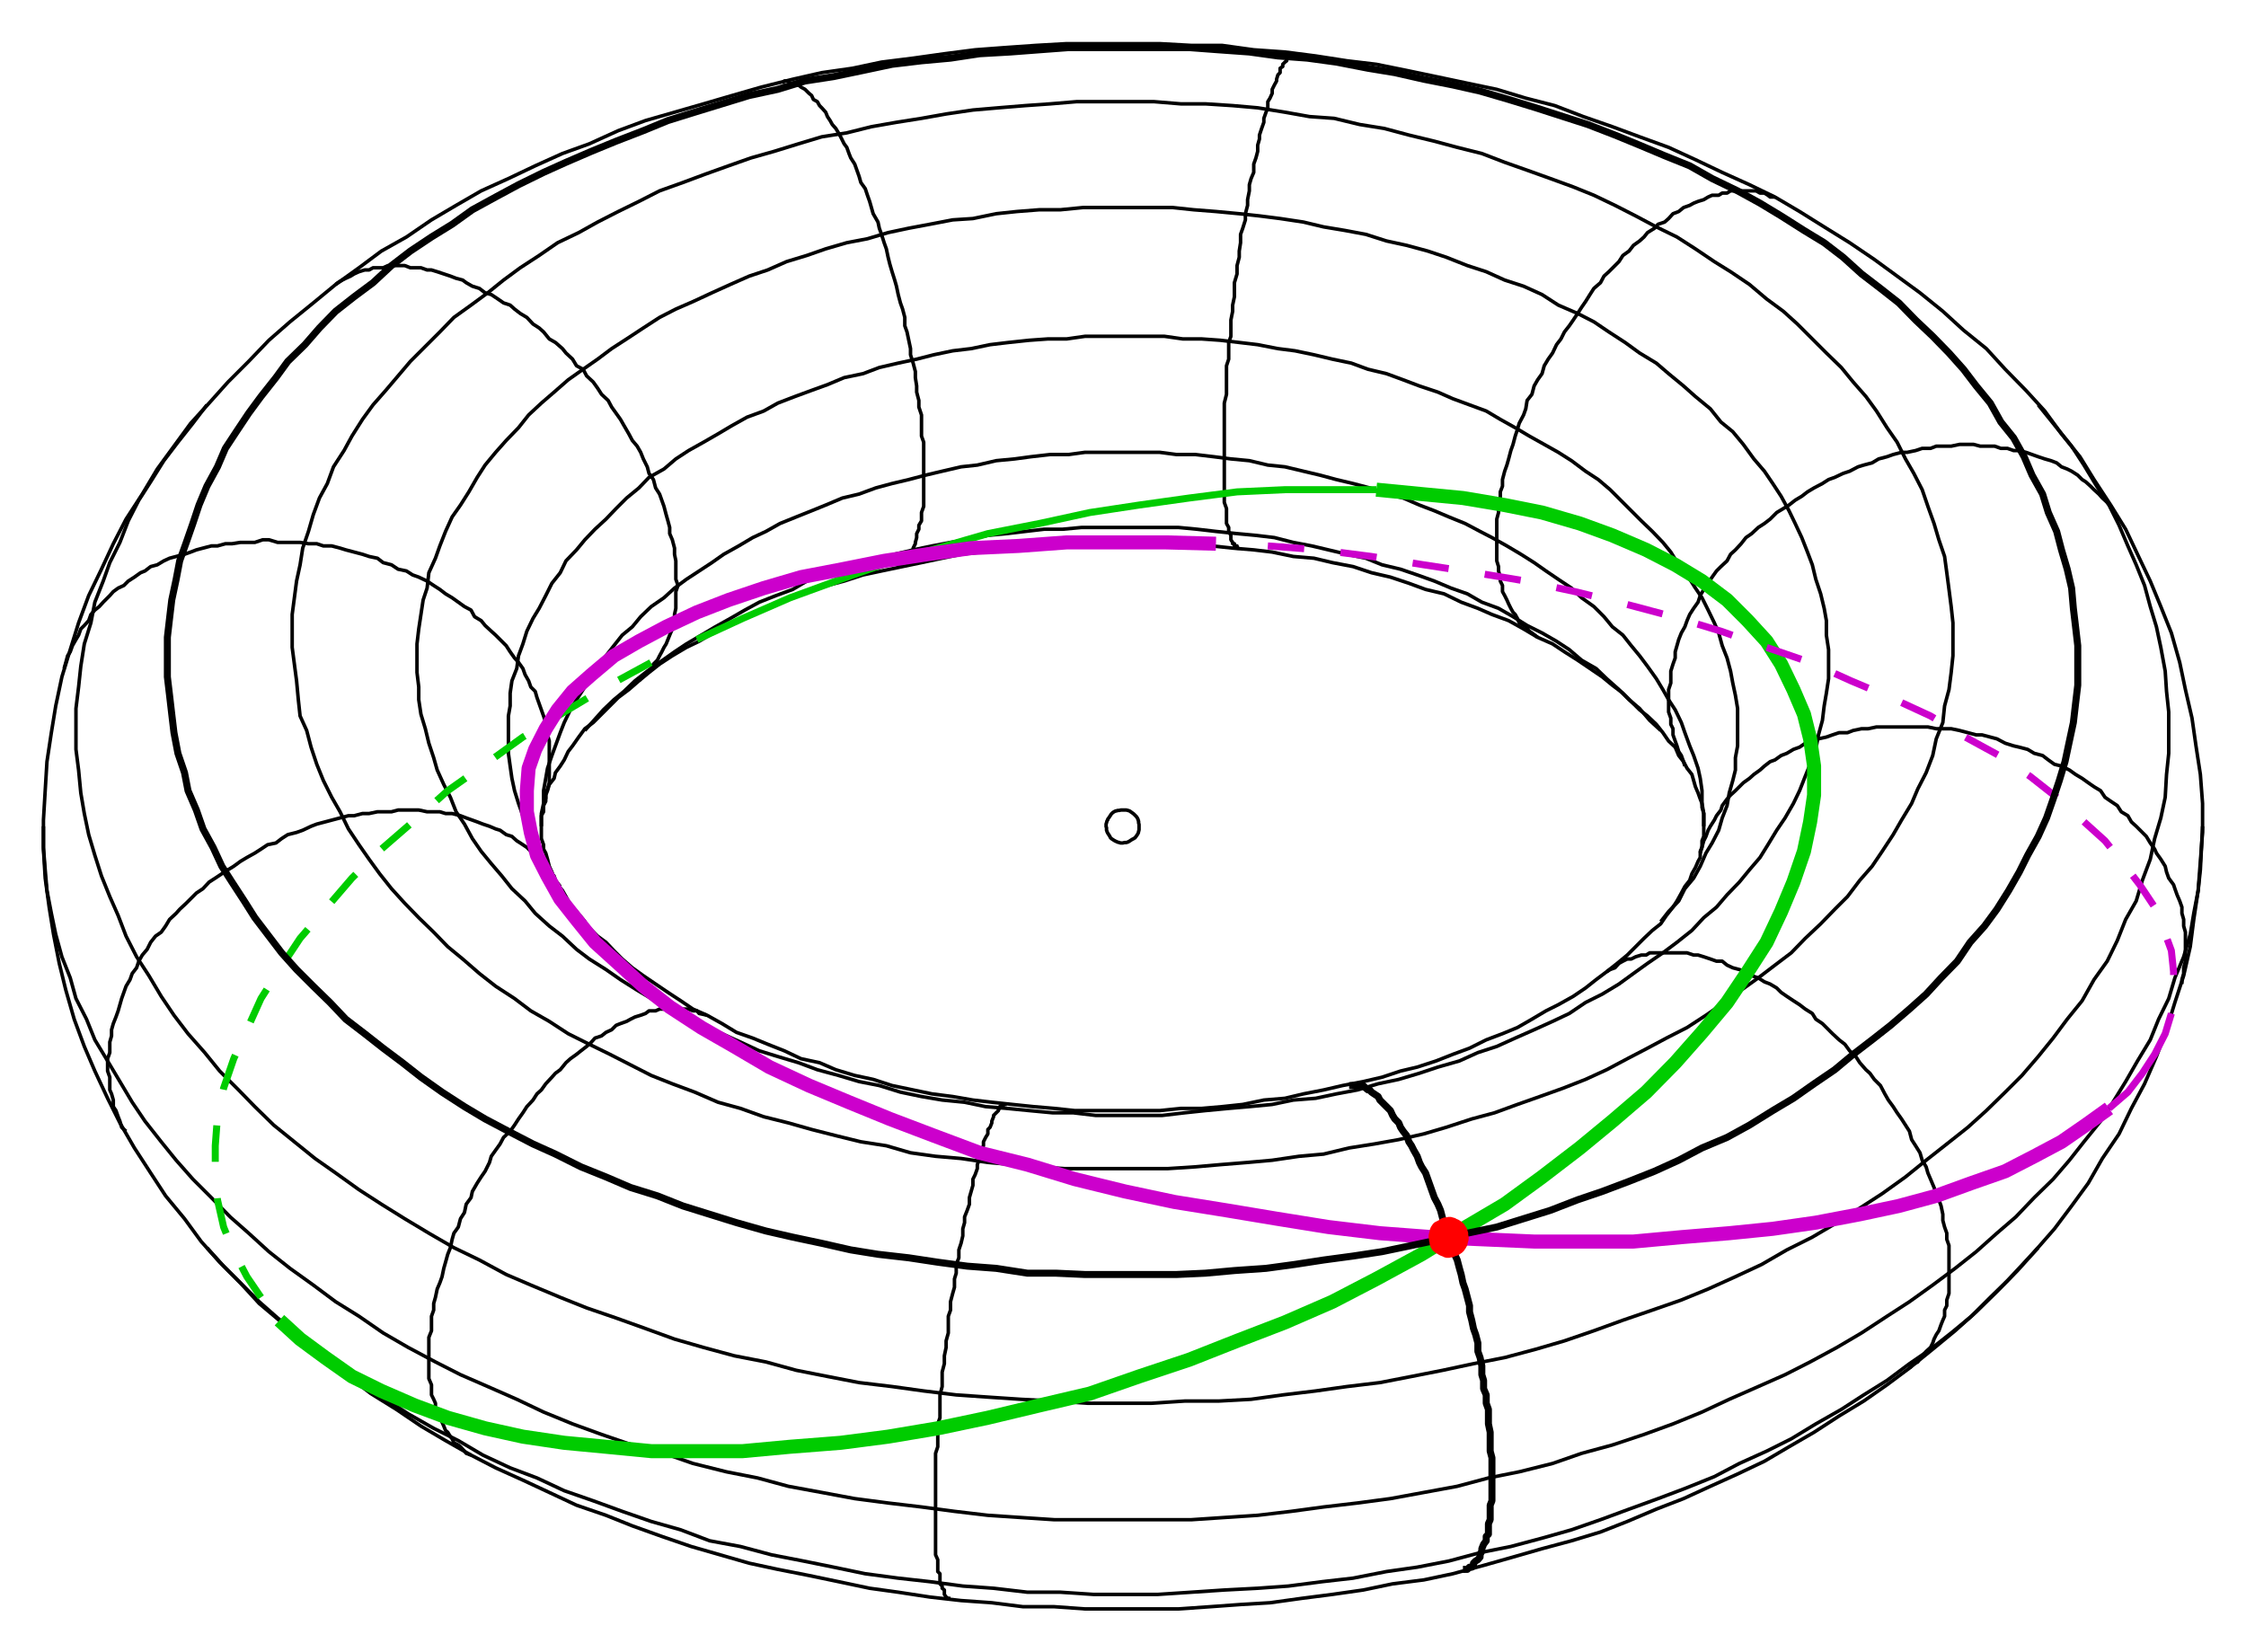 <?xml version="1.0" encoding="UTF-8" standalone="no"?>
<!-- Creator: fig2dev Version 3.2 Patchlevel 5e -->

<!-- CreationDate: Sun Jun  5 11:57:37 2016 -->

<!-- Magnification: 1.050 -->

<svg
   xmlns:dc="http://purl.org/dc/elements/1.1/"
   xmlns:cc="http://creativecommons.org/ns#"
   xmlns:rdf="http://www.w3.org/1999/02/22-rdf-syntax-ns#"
   xmlns:svg="http://www.w3.org/2000/svg"
   xmlns="http://www.w3.org/2000/svg"
   xmlns:sodipodi="http://sodipodi.sourceforge.net/DTD/sodipodi-0.dtd"
   xmlns:inkscape="http://www.inkscape.org/namespaces/inkscape"
   width="381.903"
   height="280.947"
   viewBox="2265 2685 5110.668 3733.477"
   id="svg2"
   version="1.1"
   inkscape:version="0.48.5 r10040"
   sodipodi:docname="torus-vill-point.svg">
  <defs
     id="defs70" />
  <sodipodi:namedview
     pagecolor="#ffffff"
     bordercolor="#666666"
     borderopacity="1"
     objecttolerance="10"
     gridtolerance="10"
     guidetolerance="10"
     inkscape:pageopacity="0"
     inkscape:pageshadow="2"
     inkscape:window-width="1230"
     inkscape:window-height="590"
     id="namedview68"
     showgrid="false"
     units="mm"
     fit-margin-top="2"
     fit-margin-left="2"
     fit-margin-right="2"
     fit-margin-bottom="2"
     inkscape:zoom="1.3703641"
     inkscape:cx="190.95143"
     inkscape:cy="140.47362"
     inkscape:window-x="0"
     inkscape:window-y="0"
     inkscape:window-maximized="0"
     inkscape:current-layer="svg2" />
  <g
     style="fill:none;stroke-width:0.025in"
     id="g4"
     transform="translate(85.834,72.248)">
    <!-- Line -->
    <!--  polyline  -->
    <polyline
       points="3788,4910 3822,4929 3855,4949 3892,4962 3926,4976 3964,4991 4002,5009 4044,5018 4081,5034 4124,5047 4166,5056 4209,5070 4257,5080 4300,5089 4347,5095 4393,5103 4436,5108 4483,5113 4531,5118 4578,5122 4625,5127 4677,5127 4725,5127 4771,5127 4818,5127 4866,5122 4914,5122 4960,5118 5007,5113 5055,5103 5103,5099 5145,5089 5191,5080 5234,5070 5281,5061 5324,5051 5366,5037 5404,5028 5447,5014 5485,4999 5523,4985 5561,4966 5598,4952 5632,4938 5665,4919 5697,4900 5725,4886 5759,4867 5787,4848 5811,4829 5835,4811 5859,4792 5882,4773 5901,4754 5920,4735 5939,4717 5958,4702 5971,4683 5986,4664 5995,4650 6005,4632 6013,4617 6024,4603 6029,4588 6037,4574 6043,4560 6048,4551 6048,4537 6052,4528 6052,4513 6056,4503 6056,4494 6056,4480 6056,4470 6056,4461 6056,4451 6052,4437 6052,4428 6048,4418 6043,4404 6037,4390 6033,4376 6029,4362 6018,4348 6010,4333 5999,4319 5991,4300 5976,4286 5963,4267 5948,4248 5928,4229 5910,4215 5891,4196 5872,4177 5848,4159 5825,4140 5797,4121 5769,4102 5739,4083 5712,4065 5678,4050 5646,4031 5612,4012 5574,3998 5542,3984 5504,3970 5465,3951 5423,3941 5385,3927 5343,3913 5300,3903 5258,3889 5211,3880 5169,3870 5122,3866 5074,3856 5032,3851 4984,3847 4937,3842 4890,3837 4843,3834 4791,3834 4744,3834 4696,3834 4648,3834 4601,3837 4555,3837 4507,3842 4459,3847 4412,3856 4366,3861 4323,3870 4276,3880 4233,3889 4185,3899 4143,3908 4100,3922 4062,3932 4020,3946 3983,3960 3945,3974 3907,3993 3869,4007 3837,4023 3802,4040 3770,4059 3741,4073 3709,4092 3680,4111 3656,4130 3633,4149 3610,4169 3586,4187 3567,4206 3548,4225 3529,4244 3510,4258 3496,4277 3482,4297 3472,4310 3463,4329 3454,4343 3443,4358 3440,4371 3429,4385 3425,4399 3421,4409 3421,4423 3416,4433 3416,4447 3411,4456 3411,4466 3411,4480 3411,4489 3411,4499 3411,4508 3416,4522 3416,4532 3421,4541 3425,4555 3429,4571 3435,4584 3440,4598 3448,4613 3459,4626 3467,4640 3477,4659 3491,4674 3506,4692 3520,4711 3539,4730 3558,4744 3576,4763 3595,4782 3618,4802 3643,4820 3671,4839 3699,4858 3728,4877 3756,4896 3788,4910 "
       style="stroke:#000000;stroke-width:8;stroke-linecap:butt;stroke-linejoin:round"
       id="polyline6" />
    <!-- Line -->
    <!--  polyline  -->
    <polyline
       points="3251,5911 3307,5940 3369,5968 3429,5996 3491,6025 3558,6048 3618,6072 3685,6096 3752,6119 3818,6138 3884,6157 3949,6171 4020,6185 4087,6199 4158,6214 4223,6223 4295,6234 4366,6242 4436,6247 4507,6256 4578,6256 4648,6261 4720,6261 4791,6261 4861,6261 4933,6256 5002,6251 5069,6247 5141,6237 5211,6228 5281,6218 5348,6204 5419,6195 5485,6181 5555,6162 5622,6143 5688,6124 5755,6106 5821,6086 5882,6062 5948,6034 6010,6010 6071,5982 6133,5954 6194,5925 6250,5892 6307,5859 6364,5822 6420,5788 6473,5751 6524,5713 6577,5670 6628,5628 6676,5585 6723,5539 6770,5491 6812,5444 6854,5396 6893,5344 6931,5292 6963,5236 7001,5180 7029,5122 7059,5066 7086,5004 7109,4943 7128,4881 7148,4820 7163,4754 7171,4692 7181,4626 7186,4560 7191,4494 7191,4428 7186,4362 7176,4297 7167,4234 7152,4169 7139,4107 7120,4040 7096,3980 7072,3922 7043,3861 7016,3804 6982,3749 6944,3691 6912,3639 6870,3587 6832,3535 6789,3488 6742,3440 6699,3393 6647,3351 6600,3308 6548,3266 6496,3228 6444,3190 6388,3152 6330,3116 6274,3081 6218,3048 6160,3020 6098,2992 6037,2963 5976,2935 5910,2911 5848,2888 5782,2865 5717,2840 5651,2823 5585,2803 5518,2789 5447,2774 5380,2760 5311,2746 5244,2738 5173,2727 5103,2718 5032,2713 4960,2703 4890,2703 4818,2699 4748,2699 4677,2699 4606,2699 4536,2703 4465,2708 4398,2713 4328,2722 4257,2732 4185,2741 4119,2755 4049,2765 3983,2780 3911,2798 3845,2817 3780,2836 3714,2855 3648,2874 3586,2897 3520,2927 3459,2949 3397,2977 3336,3006 3274,3034 3217,3067 3161,3100 3104,3139 3047,3171 2996,3209 2943,3247 2892,3289 2839,3332 2791,3374 2745,3422 2698,3469 2655,3517 2613,3563 2575,3615 2537,3667 2503,3724 2466,3781 2437,3837 2410,3895 2381,3955 2358,4017 2339,4078 2320,4140 2306,4206 2296,4267 2286,4333 2282,4399 2278,4466 2278,4532 2282,4598 2291,4664 2301,4726 2314,4792 2329,4853 2348,4919 2371,4981 2395,5037 2424,5099 2452,5155 2485,5212 2522,5269 2556,5321 2599,5373 2637,5425 2679,5472 2726,5519 2769,5566 2820,5609 2868,5651 2919,5694 2972,5732 3023,5771 3081,5807 3137,5845 3193,5878 3251,5911 "
       style="stroke:#000000;stroke-width:8;stroke-linecap:butt;stroke-linejoin:round"
       id="polyline8" />
    <!-- Line -->
    <!--  polyline  -->
    <polyline
       points="2278,4480 2278,4528 2282,4579 2286,4626 2296,4678 2306,4726 2320,4777 2339,4825 2352,4872 2376,4919 2395,4966 2424,5014 2452,5061 2480,5108 2509,5151 2546,5198 2580,5240 2618,5283 2660,5325 2703,5369 2745,5406 2791,5448 2839,5486 2892,5524 2943,5562 2996,5595 3051,5633 3108,5666 3170,5699 3227,5728 3289,5755 3355,5784 3416,5813 3482,5840 3548,5864 3618,5888 3690,5907 3756,5930 3832,5949 3903,5963 3973,5982 4049,5996 4124,6010 4200,6020 4276,6029 4351,6039 4427,6048 4502,6053 4578,6058 4659,6058 4733,6058 4810,6058 4890,6058 4965,6053 5041,6048 5117,6039 5191,6029 5268,6020 5343,6010 5419,5996 5495,5982 5566,5963 5636,5949 5712,5930 5778,5907 5848,5888 5920,5864 5986,5840 6052,5813 6114,5784 6180,5755 6241,5728 6298,5699 6359,5666 6415,5633 6473,5595 6524,5562 6577,5524 6628,5486 6676,5448 6723,5406 6766,5369 6808,5325 6851,5283 6888,5240 6921,5198 6959,5151 6987,5108 7016,5061 7043,5014 7072,4966 7091,4919 7114,4872 7128,4825 7148,4777 7163,4726 7171,4678 7181,4626 7186,4579 7191,4480 "
       style="stroke:#000000;stroke-width:8;stroke-linecap:butt;stroke-linejoin:round"
       id="polyline10" />
    <!-- Line -->
    <!--  polyline  -->
    <polyline
       points="2650,3521 2618,3563 2584,3606 2552,3648 2522,3696 2495,3738 2471,3785 2452,3834 2429,3880 2414,3922 2395,3970 2386,4017 2371,4065 2363,4116 2358,4163 2352,4212 2352,4258 2352,4305 2358,4352 2363,4404 2371,4451 2381,4499 2395,4546 2410,4593 2429,4640 2448,4683 2466,4730 2490,4777 2518,4820 2546,4867 2575,4910 2607,4952 2645,4995 2679,5037 2722,5080 2759,5118 2802,5160 2849,5198 2896,5236 2943,5269 2996,5307 3047,5340 3100,5373 3155,5406 3212,5439 3270,5467 3331,5500 3387,5524 3454,5552 3514,5576 3581,5599 3648,5623 3714,5647 3780,5666 3850,5685 3922,5699 3991,5718 4062,5732 4134,5746 4209,5755 4281,5765 4355,5774 4427,5779 4502,5784 4578,5788 4654,5793 4725,5793 4799,5793 4875,5788 4952,5788 5026,5784 5098,5774 5173,5765 5244,5755 5319,5746 5391,5732 5462,5718 5532,5703 5603,5689 5674,5670 5739,5651 5806,5628 5872,5604 5939,5581 6005,5558 6066,5533 6128,5505 6188,5477 6245,5444 6303,5415 6359,5382 6411,5349 6462,5316 6515,5278 6562,5240 6609,5203 6657,5165 6699,5127 6742,5085 6780,5047 6817,5004 6851,4962 6883,4919 6917,4877 6944,4829 6974,4787 6997,4740 7016,4692 7040,4650 7054,4603 7072,4555 7082,4508 7096,4461 7106,4414 7109,4362 7114,4314 7114,4267 7114,4220 7109,4173 7106,4127 7096,4073 7086,4026 7072,3980 7059,3932 7040,3885 7021,3842 7001,3795 6978,3749 6950,3706 6921,3658 6893,3615 6859,3573 6817,3521 "
       style="stroke:#000000;stroke-width:8;stroke-linecap:butt;stroke-linejoin:round"
       id="polyline12" />
    <!-- Line -->
    <!--  polyline  -->
    <polyline
       points="3520,4976 3567,4999 3614,5023 3661,5047 3709,5066 3760,5085 3813,5108 3864,5122 3917,5141 3973,5155 4026,5170 4081,5184 4138,5198 4196,5207 4251,5223 4308,5231 4366,5236 4427,5245 4483,5250 4544,5255 4601,5259 4663,5259 4720,5259 4781,5259 4837,5259 4899,5255 4956,5250 5018,5245 5074,5240 5135,5231 5191,5226 5249,5212 5306,5203 5362,5193 5419,5180 5470,5165 5528,5146 5580,5132 5632,5113 5683,5095 5736,5076 5787,5056 5835,5034 5882,5009 5928,4985 5971,4962 6018,4938 6061,4910 6103,4881 6141,4853 6180,4825 6218,4796 6255,4768 6287,4735 6322,4702 6354,4669 6383,4640 6411,4603 6439,4571 6462,4537 6487,4499 6506,4466 6529,4428 6543,4395 6562,4358 6577,4319 6585,4281 6600,4244 6604,4206 6614,4169 6619,4130 6623,4092 6623,4055 6623,4017 6619,3980 6614,3941 6609,3903 6604,3866 6591,3828 6580,3791 6566,3752 6553,3714 6534,3677 6515,3644 6496,3606 6473,3573 6449,3535 6425,3502 6396,3469 6369,3436 6335,3403 6303,3371 6269,3337 6237,3308 6199,3280 6160,3247 6117,3218 6080,3195 6037,3166 5995,3139 5948,3116 5901,3091 5854,3067 5806,3044 5759,3025 5707,3006 5654,2987 5603,2969 5551,2949 5495,2935 5443,2921 5385,2907 5329,2892 5273,2883 5215,2869 5159,2865 5103,2855 5041,2845 4984,2840 4922,2836 4866,2836 4805,2831 4748,2831 4686,2831 4629,2831 4569,2836 4512,2840 4451,2845 4393,2850 4332,2859 4276,2869 4219,2878 4162,2888 4106,2902 4049,2911 3996,2927 3941,2944 3888,2959 3837,2977 3784,2996 3733,3015 3680,3034 3633,3058 3586,3081 3539,3105 3496,3129 3448,3152 3406,3181 3363,3209 3325,3237 3289,3266 3251,3294 3212,3322 3180,3355 3147,3388 3113,3422 3085,3455 3057,3488 3028,3521 3004,3554 2980,3592 2962,3625 2938,3662 2924,3700 2906,3733 2892,3771 2881,3809 2868,3847 2862,3885 2854,3922 2849,3960 2844,3998 2844,4036 2844,4073 2849,4111 2854,4149 2858,4192 2862,4229 2877,4262 2887,4300 2900,4339 2915,4376 2934,4414 2953,4447 2972,4486 2996,4522 3019,4555 3043,4588 3070,4622 3100,4655 3132,4688 3166,4721 3198,4754 3232,4782 3270,4815 3307,4844 3350,4872 3387,4900 3429,4924 3472,4952 3520,4976 "
       style="stroke:#000000;stroke-width:8;stroke-linecap:butt;stroke-linejoin:round"
       id="polyline14" />
    <!-- Line -->
    <!--  polyline  -->
    <polyline
       points="3699,4896 3741,4914 3780,4933 3822,4952 3864,4971 3907,4991 3949,5004 3996,5018 4039,5034 4087,5047 4134,5061 4180,5070 4228,5085 4276,5095 4323,5103 4374,5108 4422,5118 4470,5122 4521,5127 4574,5132 4621,5132 4672,5138 4725,5138 4771,5138 4824,5138 4875,5132 4922,5127 4975,5122 5022,5118 5074,5113 5122,5103 5173,5099 5220,5089 5268,5080 5315,5066 5362,5056 5409,5042 5451,5028 5500,5014 5542,4995 5585,4981 5627,4962 5670,4943 5712,4924 5750,4906 5787,4881 5825,4862 5863,4839 5896,4815 5928,4792 5963,4768 5995,4744 6029,4717 6056,4688 6085,4664 6109,4636 6137,4607 6160,4579 6184,4551 6202,4522 6222,4489 6241,4461 6260,4428 6274,4399 6287,4366 6298,4339 6311,4305 6317,4272 6326,4239 6330,4206 6335,4177 6340,4144 6340,4111 6340,4078 6335,4045 6335,4012 6330,3984 6322,3951 6311,3918 6303,3885 6292,3856 6279,3823 6264,3791 6250,3762 6232,3729 6213,3700 6194,3672 6170,3644 6146,3611 6122,3582 6095,3560 6071,3530 6037,3502 6010,3478 5976,3450 5948,3426 5910,3403 5877,3379 5840,3355 5806,3332 5769,3313 5725,3294 5688,3270 5646,3251 5603,3237 5561,3218 5518,3204 5470,3185 5428,3171 5380,3158 5334,3148 5287,3133 5239,3124 5191,3116 5145,3105 5092,3097 5045,3091 4999,3086 4946,3081 4895,3077 4848,3072 4795,3072 4744,3072 4696,3072 4643,3072 4592,3077 4544,3077 4493,3081 4446,3086 4393,3097 4347,3100 4295,3110 4247,3119 4200,3129 4153,3143 4106,3152 4058,3166 4015,3181 3969,3195 3926,3214 3884,3228 3841,3247 3799,3266 3756,3286 3717,3303 3680,3322 3643,3346 3605,3371 3571,3393 3539,3417 3506,3440 3472,3464 3440,3492 3411,3517 3382,3544 3359,3573 3331,3602 3307,3629 3283,3658 3265,3686 3246,3719 3227,3749 3208,3776 3193,3809 3180,3842 3170,3870 3155,3903 3151,3938 3142,3965 3137,3998 3132,4031 3128,4065 3128,4097 3128,4130 3132,4163 3132,4192 3137,4225 3147,4258 3155,4291 3166,4324 3174,4352 3189,4385 3204,4414 3217,4447 3236,4475 3254,4508 3274,4537 3297,4565 3321,4593 3344,4622 3374,4650 3397,4678 3429,4707 3459,4730 3491,4760 3520,4782 3558,4806 3591,4829 3629,4853 3661,4872 3699,4896 "
       style="stroke:#000000;stroke-width:8;stroke-linecap:butt;stroke-linejoin:round"
       id="polyline16" />
    <!-- Line -->
    <!--  polyline  -->
    <polyline
       points="5958,4697 5976,4674 5999,4650 6013,4622 6033,4598 6048,4571 6061,4541 6075,4518 6090,4489 6098,4461 6109,4433 6114,4404 6122,4376 6128,4352 6128,4324 6133,4297 6133,4267 6133,4239 6133,4212 6128,4182 6122,4154 6117,4127 6109,4097 6098,4069 6090,4040 6080,4017 6066,3988 6052,3960 6037,3938 6018,3908 5999,3885 5981,3856 5963,3834 5939,3809 5914,3785 5891,3762 5867,3738 5843,3714 5816,3691 5787,3672 5755,3648 5725,3629 5693,3611 5659,3592 5627,3573 5593,3554 5561,3535 5523,3521 5485,3507 5451,3492 5409,3478 5372,3464 5334,3450 5292,3440 5254,3426 5211,3417 5169,3407 5126,3398 5087,3393 5041,3384 4999,3379 4956,3374 4914,3371 4871,3371 4829,3365 4781,3365 4739,3365 4696,3365 4648,3365 4606,3371 4563,3371 4521,3374 4474,3379 4432,3384 4389,3393 4347,3398 4304,3407 4265,3417 4223,3426 4180,3436 4143,3450 4100,3459 4062,3475 4026,3488 3988,3502 3949,3517 3917,3535 3879,3549 3845,3568 3813,3587 3780,3606 3746,3625 3717,3644 3690,3667 3656,3686 3633,3710 3605,3733 3581,3757 3558,3781 3533,3804 3510,3828 3491,3851 3467,3876 3454,3903 3435,3927 3421,3955 3406,3984 3392,4007 3378,4036 3369,4065 3359,4092 3355,4121 3344,4149 3340,4177 3340,4206 3336,4229 3336,4258 3336,4286 3336,4314 3340,4343 3344,4371 3350,4399 3359,4428 3369,4456 3378,4486 3387,4513 3401,4537 3416,4565 3429,4593 3448,4617 3467,4645 3486,4669 3510,4697 "
       style="stroke:#000000;stroke-width:8;stroke-linecap:butt;stroke-linejoin:round"
       id="polyline18" />
    <!-- Line -->
    <!--  polyline  -->
    <polyline
       points="6056,4480 6056,4451 6052,4428 6052,4399 6048,4371 6043,4348 6033,4319 6024,4297 6013,4267 6005,4244 5991,4215 5976,4192 5963,4169 5948,4144 5928,4116 5910,4092 5891,4069 5872,4045 5848,4026 5829,4003 5806,3980 5778,3960 5755,3938 5725,3918 5697,3899 5670,3880 5640,3861 5608,3842 5574,3823 5547,3809 5513,3791 5476,3776 5443,3762 5409,3749 5372,3733 5334,3724 5296,3710 5258,3700 5220,3691 5183,3681 5145,3672 5103,3662 5064,3658 5022,3648 4980,3644 4941,3639 4899,3634 4856,3634 4818,3629 4776,3629 4733,3629 4691,3629 4648,3629 4611,3634 4569,3634 4525,3639 4488,3644 4446,3648 4403,3658 4366,3662 4323,3672 4285,3681 4247,3691 4209,3700 4172,3710 4134,3724 4096,3733 4058,3749 4026,3762 3991,3776 3954,3791 3922,3809 3892,3823 3860,3842 3826,3861 3799,3880 3770,3899 3741,3918 3714,3938 3690,3960 3661,3980 3637,4003 3618,4026 3595,4045 3576,4069 3558,4092 3539,4116 3520,4144 3506,4169 3491,4192 3477,4215 3463,4244 3454,4267 3443,4297 3435,4319 3425,4348 3421,4371 3416,4399 3416,4428 3411,4451 3411,4480 "
       style="stroke:#000000;stroke-width:8;stroke-linecap:butt;stroke-linejoin:round"
       id="polyline20" />
    <!-- Line -->
    <!--  polyline  -->
    <polyline
       points="5958,4262 5933,4239 5910,4212 5886,4192 5863,4169 5835,4144 5811,4121 5778,4102 5750,4078 5721,4059 5688,4040 5654,4023 5622,4003 5589,3984 5551,3970 5518,3951 5481,3938 5443,3922 5404,3908 5366,3895 5324,3885 5287,3870 5244,3861 5202,3851 5164,3842 5122,3834 5079,3823 5037,3818 4994,3814 4946,3809 4903,3804 4861,3800 4818,3800 4771,3800 4728,3800 4686,3800 4640,3800 4597,3804 4555,3804 4512,3809 4470,3814 4427,3818 4380,3828 4342,3834 4300,3842 4257,3851 4215,3861 4177,3876 4134,3885 4096,3899 4058,3908 4015,3922 3983,3941 3945,3955 3907,3970 3874,3988 3841,4007 3807,4026 3775,4045 3741,4065 3714,4083 3680,4107 3652,4127 3624,4149 3599,4173 3576,4192 3552,4215 3510,4262 "
       style="stroke:#000000;stroke-width:8;stroke-linecap:butt;stroke-linejoin:round"
       id="polyline22" />
    <!-- Line -->
    <!--  polyline  -->
    <polyline
       points="2650,5439 2688,5481 2726,5519 2769,5562 2811,5599 2858,5637 2906,5675 2953,5713 3004,5746 3057,5784 3108,5817 3166,5850 3222,5878 3278,5911 3340,5940 3401,5963 3463,5992 3529,6015 3595,6039 3661,6062 3728,6081 3794,6106 3864,6119 3935,6138 4007,6152 4076,6166 4148,6181 4223,6191 4295,6199 4370,6209 4440,6214 4517,6223 4592,6223 4667,6228 4744,6228 4814,6228 4890,6223 4965,6218 5041,6214 5111,6209 5188,6199 5258,6191 5334,6176 5404,6166 5476,6152 5547,6133 5617,6119 5688,6100 5755,6081 5821,6058 5886,6034 5952,6010 6013,5987 6080,5960 6137,5930 6199,5902 6255,5874 6311,5840 6369,5807 6420,5774 6473,5741 6524,5703 6572,5670 6619,5633 6665,5595 6708,5552 6747,5514 6817,5439 "
       style="stroke:#000000;stroke-width:8;stroke-linecap:butt;stroke-linejoin:round"
       id="polyline24" />
    <!-- Line -->
    <!--  polyline  -->
    <polyline
       points="3251,5911 3240,5907 3236,5902 3227,5892 3222,5888 3212,5883 3208,5874 3204,5869 3198,5859 3193,5855 3189,5845 3185,5836 3180,5826 3174,5817 3170,5807 3170,5793 3166,5784 3161,5774 3161,5760 3161,5751 3155,5737 3155,5722 3155,5708 3155,5699 3155,5685 3155,5670 3155,5656 3155,5643 3161,5628 3161,5614 3161,5595 3166,5581 3166,5566 3170,5552 3174,5533 3180,5519 3185,5505 3189,5486 3193,5472 3198,5454 3204,5439 3208,5420 3212,5406 3222,5392 3227,5373 3236,5359 3240,5340 3251,5325 3254,5311 3265,5292 3274,5278 3283,5265 3293,5245 3297,5231 3307,5217 3317,5203 3325,5188 3340,5174 3350,5160 3359,5146 3369,5132 3378,5118 3392,5103 3401,5089 3411,5080 3421,5066 3435,5051 3443,5042 3454,5034 3467,5018 3477,5009 3491,4999 3501,4991 3514,4981 3525,4971 3533,4962 3548,4957 3558,4949 3571,4943 3581,4933 3591,4929 3605,4924 3614,4919 3624,4914 3637,4910 3648,4906 3656,4900 3671,4900 3680,4896 3690,4896 3699,4896 3709,4896 3717,4896 3728,4896 3737,4896 3746,4896 3756,4900 3765,4900 3770,4906 3788,4910 "
       style="stroke:#000000;stroke-width:8;stroke-linecap:butt;stroke-linejoin:round"
       id="polyline26" />
    <!-- Line -->
    <!--  polyline  -->
    <polyline
       points="4342,6237 4337,6237 4332,6234 4328,6228 4328,6223 4328,6218 4323,6214 4323,6209 4318,6204 4318,6195 4318,6191 4318,6181 4313,6176 4313,6166 4313,6157 4313,6149 4308,6138 4308,6129 4308,6114 4308,6106 4308,6091 4308,6081 4308,6067 4308,6058 4308,6044 4308,6029 4308,6015 4308,6002 4308,5987 4308,5973 4308,5954 4308,5940 4308,5925 4308,5907 4313,5892 4313,5874 4313,5859 4313,5840 4318,5826 4318,5807 4318,5788 4318,5774 4323,5755 4323,5737 4323,5722 4328,5703 4328,5685 4332,5666 4332,5651 4337,5633 4337,5614 4337,5595 4342,5581 4342,5562 4347,5543 4351,5529 4351,5510 4355,5497 4355,5477 4361,5462 4361,5444 4366,5429 4370,5412 4370,5396 4374,5382 4374,5369 4380,5354 4385,5340 4385,5325 4389,5311 4393,5297 4393,5283 4398,5273 4403,5259 4403,5250 4408,5236 4408,5226 4412,5217 4417,5207 4417,5198 4422,5188 4427,5180 4427,5170 4432,5165 4436,5155 4436,5151 4440,5141 4440,5138 4446,5132 4451,5127 4451,5122 4454,5122 4454,5118 4459,5118 4465,5113 4470,5113 "
       style="stroke:#000000;stroke-width:8;stroke-linecap:butt;stroke-linejoin:round"
       id="polyline28" />
    <!-- Line -->
    <!--  polyline  -->
    <polyline
       points="5508,6171 5513,6171 5518,6171 5523,6166 5528,6166 5532,6162 5532,6157 5537,6152 5542,6149 5547,6143 5547,6138 5551,6129 5551,6124 5555,6114 5561,6106 5561,6096 5566,6091 5566,6081 5566,6067 5570,6058 5570,6048 5570,6039 5570,6025 5574,6015 5574,6002 5574,5987 5574,5973 5574,5963 5574,5949 5574,5935 5574,5917 5570,5902 5570,5888 5570,5874 5570,5859 5566,5840 5566,5826 5566,5807 5561,5793 5561,5774 5555,5760 5555,5741 5551,5728 5551,5708 5547,5689 5542,5675 5542,5656 5537,5637 5532,5623 5528,5604 5523,5585 5523,5571 5518,5552 5513,5533 5508,5519 5504,5500 5500,5486 5495,5467 5489,5454 5485,5434 5476,5420 5470,5401 5465,5387 5462,5373 5457,5354 5451,5340 5443,5325 5438,5311 5433,5297 5428,5283 5423,5269 5414,5255 5409,5245 5404,5231 5396,5217 5391,5207 5385,5198 5380,5184 5372,5174 5366,5165 5362,5155 5353,5146 5348,5138 5343,5127 5338,5122 5329,5113 5324,5108 5319,5103 5315,5095 5306,5089 5300,5085 5296,5080 5292,5080 5287,5076 5281,5070 5276,5070 5273,5070 5262,5070 5258,5070 5249,5070 "
       style="stroke:#000000;stroke-width:16;stroke-linecap:butt;stroke-linejoin:round"
       id="polyline30" />
    <!-- Line -->
    <!--  polyline  -->
    <polyline
       points="6524,5713 6534,5703 6543,5699 6548,5689 6558,5680 6562,5675 6572,5666 6577,5656 6580,5647 6585,5637 6591,5628 6596,5614 6600,5604 6604,5595 6604,5581 6609,5571 6609,5558 6614,5543 6614,5533 6614,5519 6614,5505 6614,5491 6614,5477 6614,5462 6614,5448 6614,5434 6609,5420 6609,5406 6604,5392 6600,5377 6600,5363 6596,5344 6591,5330 6585,5316 6580,5302 6572,5283 6566,5269 6562,5255 6553,5240 6548,5223 6538,5207 6529,5193 6524,5174 6515,5160 6506,5146 6496,5132 6487,5118 6476,5103 6468,5089 6458,5070 6444,5056 6434,5042 6425,5034 6411,5018 6402,5004 6388,4991 6377,4976 6364,4966 6349,4952 6340,4943 6326,4929 6311,4919 6303,4906 6287,4896 6274,4886 6260,4877 6245,4867 6232,4858 6222,4848 6207,4839 6194,4834 6180,4825 6165,4820 6152,4811 6137,4806 6122,4802 6109,4796 6098,4787 6085,4787 6071,4782 6056,4777 6043,4773 6033,4773 6018,4768 6005,4768 5995,4768 5981,4768 5971,4768 5958,4768 5948,4768 5933,4768 5925,4773 5914,4773 5901,4777 5891,4782 5882,4782 5872,4787 5863,4792 5854,4802 5843,4806 5835,4811 "
       style="stroke:#000000;stroke-width:8;stroke-linecap:butt;stroke-linejoin:round"
       id="polyline32" />
    <!-- Line -->
    <!--  polyline  -->
    <polyline
       points="7144,4839 7144,4829 7148,4815 7148,4802 7152,4787 7152,4773 7152,4760 7152,4749 7152,4735 7152,4721 7148,4707 7148,4692 7144,4678 7144,4664 7139,4650 7133,4636 7128,4622 7125,4613 7114,4598 7109,4584 7106,4571 7096,4555 7086,4541 7082,4532 7072,4518 7063,4503 7054,4494 7040,4480 7029,4470 7021,4456 7006,4447 6997,4433 6982,4423 6969,4414 6959,4399 6944,4390 6931,4381 6917,4371 6902,4362 6888,4352 6870,4343 6854,4339 6840,4329 6827,4319 6808,4314 6793,4305 6774,4300 6761,4297 6742,4291 6723,4281 6708,4277 6689,4272 6676,4272 6657,4267 6638,4262 6619,4258 6604,4258 6585,4258 6566,4254 6553,4254 6534,4254 6515,4254 6500,4254 6481,4254 6462,4254 6449,4254 6430,4258 6415,4258 6396,4262 6383,4267 6364,4267 6349,4272 6335,4277 6317,4281 6303,4286 6287,4291 6274,4300 6260,4305 6245,4314 6232,4319 6218,4329 6207,4333 6194,4343 6184,4352 6170,4362 6160,4371 6146,4381 6137,4390 6128,4399 6117,4409 6109,4418 6098,4433 6095,4443 6085,4456 6080,4466 6071,4480 6066,4489 6061,4503 6056,4513 6048,4541 "
       style="stroke:#000000;stroke-width:8;stroke-linecap:butt;stroke-linejoin:round"
       id="polyline34" />
    <!-- Line -->
    <!--  polyline  -->
    <polyline
       points="7001,3785 6997,3776 6987,3762 6982,3752 6974,3743 6963,3733 6955,3724 6944,3714 6936,3706 6925,3696 6917,3691 6907,3681 6893,3672 6883,3667 6870,3662 6859,3653 6846,3648 6832,3644 6817,3639 6803,3634 6789,3629 6774,3625 6761,3625 6747,3620 6732,3620 6718,3615 6699,3615 6685,3615 6670,3611 6651,3611 6638,3611 6619,3615 6604,3615 6585,3615 6572,3620 6553,3620 6538,3625 6519,3629 6506,3629 6487,3634 6473,3639 6454,3644 6439,3653 6420,3658 6407,3662 6388,3672 6373,3677 6354,3686 6340,3691 6326,3700 6307,3710 6292,3719 6279,3729 6264,3738 6250,3749 6237,3757 6222,3766 6207,3781 6194,3791 6180,3800 6165,3814 6152,3823 6141,3837 6128,3851 6117,3861 6109,3876 6095,3889 6085,3899 6075,3913 6066,3927 6056,3941 6048,3955 6043,3970 6033,3984 6024,3998 6018,4012 6013,4026 6005,4040 5999,4055 5995,4069 5991,4083 5991,4097 5986,4111 5981,4127 5981,4140 5981,4154 5976,4169 5976,4177 5976,4192 5976,4206 5976,4220 5981,4234 5981,4248 5986,4258 5986,4272 5991,4286 5995,4297 5999,4310 6005,4319 6010,4333 6013,4343 "
       style="stroke:#000000;stroke-width:8;stroke-linecap:butt;stroke-linejoin:round"
       id="polyline36" />
    <!-- Line -->
    <!--  polyline  -->
    <polyline
       points="6218,3048 6207,3048 6202,3044 6194,3039 6184,3039 6175,3034 6165,3034 6156,3034 6146,3034 6137,3034 6128,3034 6117,3034 6109,3039 6098,3039 6090,3044 6075,3044 6066,3048 6056,3054 6043,3058 6033,3062 6024,3067 6010,3072 5999,3081 5986,3086 5976,3097 5967,3105 5952,3110 5944,3119 5928,3129 5920,3139 5910,3148 5896,3158 5886,3171 5872,3181 5863,3195 5854,3204 5840,3218 5829,3228 5821,3243 5806,3256 5797,3270 5787,3286 5778,3299 5769,3313 5759,3328 5750,3341 5739,3355 5731,3371 5721,3384 5712,3403 5702,3417 5693,3432 5688,3450 5678,3464 5670,3478 5665,3497 5654,3511 5651,3530 5646,3544 5636,3563 5632,3577 5627,3592 5622,3611 5617,3625 5612,3644 5608,3658 5603,3672 5598,3691 5598,3706 5593,3719 5593,3733 5589,3752 5589,3766 5585,3781 5585,3795 5585,3809 5585,3823 5585,3837 5585,3851 5585,3861 5585,3876 5589,3889 5589,3899 5593,3913 5593,3922 5598,3932 5598,3946 5603,3955 5608,3965 5612,3974 5617,3984 5622,3993 5627,3998 5632,4007 5636,4017 5646,4023 5651,4026 5659,4036 5665,4040 5678,4050 "
       style="stroke:#000000;stroke-width:8;stroke-linecap:butt;stroke-linejoin:round"
       id="polyline38" />
    <!-- Line -->
    <!--  polyline  -->
    <polyline
       points="5126,2722 5122,2722 5117,2722 5111,2727 5107,2732 5107,2738 5103,2741 5098,2746 5098,2751 5092,2755 5092,2765 5087,2770 5084,2780 5084,2784 5079,2793 5074,2803 5074,2812 5069,2823 5064,2831 5064,2845 5060,2855 5055,2869 5055,2878 5050,2892 5045,2907 5045,2916 5041,2930 5041,2944 5037,2959 5032,2973 5032,2992 5026,3006 5022,3020 5022,3034 5018,3054 5018,3067 5013,3086 5013,3100 5007,3119 5002,3133 5002,3152 4999,3171 4999,3185 4994,3204 4994,3223 4988,3243 4988,3256 4988,3275 4984,3294 4984,3308 4980,3328 4980,3346 4980,3365 4975,3379 4975,3398 4975,3417 4970,3432 4970,3450 4970,3464 4970,3483 4970,3497 4965,3517 4965,3530 4965,3549 4965,3563 4965,3577 4965,3592 4965,3606 4965,3620 4965,3634 4965,3648 4965,3662 4965,3677 4965,3686 4965,3700 4965,3714 4965,3724 4965,3733 4965,3743 4970,3757 4970,3766 4970,3771 4970,3781 4970,3791 4975,3800 4975,3804 4975,3809 4980,3818 4980,3823 4980,3828 4984,3834 4984,3837 4988,3837 4988,3842 4994,3842 4994,3847 4999,3847 "
       style="stroke:#000000;stroke-width:8;stroke-linecap:butt;stroke-linejoin:round"
       id="polyline40" />
    <!-- Line -->
    <!--  polyline  -->
    <polyline
       points="3959,2789 3964,2784 3969,2784 3973,2784 3977,2789 3983,2789 3988,2789 3991,2793 3996,2793 4002,2798 4011,2803 4015,2807 4020,2812 4026,2817 4030,2826 4039,2831 4044,2840 4049,2845 4058,2855 4062,2865 4068,2874 4073,2883 4081,2892 4087,2902 4092,2911 4100,2927 4106,2935 4111,2949 4115,2959 4124,2973 4129,2987 4134,3001 4138,3015 4148,3029 4153,3044 4158,3058 4162,3072 4166,3086 4177,3105 4180,3119 4185,3133 4191,3152 4196,3166 4200,3185 4204,3201 4209,3218 4215,3237 4219,3251 4223,3270 4228,3289 4233,3303 4238,3322 4238,3341 4243,3355 4247,3374 4251,3393 4251,3407 4257,3426 4262,3445 4262,3459 4265,3478 4265,3492 4270,3511 4270,3526 4276,3544 4276,3560 4276,3573 4276,3592 4281,3606 4281,3620 4281,3634 4281,3648 4281,3662 4281,3677 4281,3691 4281,3706 4281,3719 4281,3729 4281,3743 4281,3752 4276,3766 4276,3776 4276,3785 4270,3795 4270,3804 4265,3814 4265,3823 4262,3834 4262,3837 4257,3847 4257,3851 4251,3861 4247,3866 4247,3870 4243,3876 4238,3880 4233,3880 4228,3885 4223,3889 4219,3889 "
       style="stroke:#000000;stroke-width:8;stroke-linecap:butt;stroke-linejoin:round"
       id="polyline42" />
    <!-- Line -->
    <!--  polyline  -->
    <polyline
       points="2943,3247 2948,3243 2958,3237 2966,3233 2977,3228 2985,3223 2996,3218 3009,3214 3019,3214 3028,3209 3038,3209 3051,3209 3062,3204 3076,3204 3085,3204 3100,3204 3113,3209 3123,3209 3137,3209 3151,3214 3161,3214 3174,3218 3189,3223 3204,3228 3217,3233 3232,3237 3240,3243 3254,3251 3270,3256 3283,3266 3297,3270 3312,3280 3325,3289 3340,3294 3350,3303 3363,3313 3378,3322 3392,3337 3406,3346 3416,3355 3429,3371 3443,3379 3459,3393 3467,3403 3482,3417 3491,3432 3506,3440 3514,3455 3529,3469 3539,3483 3548,3497 3563,3511 3571,3526 3581,3540 3591,3554 3599,3568 3610,3587 3618,3602 3629,3615 3637,3629 3643,3644 3652,3662 3656,3677 3666,3691 3671,3710 3680,3724 3685,3738 3690,3752 3695,3771 3699,3785 3703,3800 3703,3814 3709,3828 3714,3847 3714,3861 3717,3876 3717,3889 3717,3903 3717,3918 3722,3932 3717,3946 3717,3955 3717,3970 3717,3984 3714,3998 3714,4007 3709,4023 3709,4031 3703,4045 3699,4055 3695,4065 3690,4073 3685,4083 3680,4092 3675,4102 3666,4111 3661,4121 3652,4130 3648,4135 3637,4144 3633,4149 "
       style="stroke:#000000;stroke-width:8;stroke-linecap:butt;stroke-linejoin:round"
       id="polyline44" />
    <!-- Line -->
    <!--  polyline  -->
    <polyline
       points="2325,4121 2329,4107 2333,4092 2339,4083 2344,4069 2352,4055 2358,4045 2363,4031 2371,4023 2381,4012 2386,3998 2395,3988 2405,3980 2414,3970 2429,3955 2437,3946 2448,3938 2461,3932 2471,3922 2485,3913 2499,3903 2509,3899 2522,3889 2537,3885 2552,3876 2565,3870 2580,3866 2599,3861 2613,3856 2626,3851 2641,3847 2660,3842 2674,3842 2692,3837 2707,3837 2726,3834 2741,3834 2759,3834 2777,3828 2791,3828 2811,3834 2830,3834 2844,3834 2862,3834 2881,3837 2900,3837 2915,3842 2934,3842 2953,3847 2966,3851 2985,3856 3004,3861 3019,3866 3038,3870 3051,3880 3070,3885 3085,3895 3104,3899 3118,3908 3132,3913 3151,3922 3166,3932 3180,3941 3193,3951 3208,3960 3222,3970 3236,3980 3251,3988 3259,4003 3274,4012 3283,4023 3297,4036 3307,4045 3321,4059 3331,4069 3340,4083 3350,4097 3359,4107 3369,4121 3374,4135 3382,4149 3387,4163 3397,4173 3401,4187 3406,4201 3411,4215 3416,4229 3421,4244 3421,4258 3425,4272 3429,4286 3429,4297 3429,4310 3429,4324 3429,4339 3429,4352 3429,4366 3429,4381 3425,4395 3421,4404 3421,4418 "
       style="stroke:#000000;stroke-width:8;stroke-linecap:butt;stroke-linejoin:round"
       id="polyline46" />
    <!-- Line -->
    <!--  polyline  -->
    <polyline
       points="2466,5174 2456,5165 2452,5151 2448,5141 2443,5127 2437,5118 2437,5103 2433,5089 2429,5080 2429,5066 2429,5051 2424,5037 2424,5023 2424,5009 2429,4995 2429,4981 2429,4971 2433,4957 2433,4943 2437,4929 2443,4914 2448,4900 2452,4886 2456,4872 2461,4858 2466,4844 2475,4829 2480,4815 2490,4802 2495,4787 2503,4773 2514,4760 2522,4744 2533,4730 2546,4721 2556,4707 2565,4692 2580,4678 2588,4669 2603,4655 2613,4645 2626,4632 2641,4622 2655,4607 2669,4598 2684,4588 2698,4579 2711,4571 2726,4560 2741,4551 2759,4541 2773,4532 2788,4522 2807,4518 2820,4508 2834,4499 2854,4494 2868,4489 2887,4480 2900,4475 2919,4470 2934,4466 2953,4461 2972,4456 2985,4456 3004,4451 3019,4451 3038,4447 3051,4447 3070,4447 3085,4443 3100,4443 3118,4443 3132,4443 3151,4447 3166,4447 3180,4447 3193,4451 3208,4451 3227,4456 3240,4461 3254,4466 3265,4470 3278,4475 3293,4480 3307,4486 3317,4489 3331,4499 3344,4503 3355,4513 3363,4518 3378,4528 3387,4537 3397,4546 3406,4555 3416,4565 3421,4574 3429,4584 3440,4593 3443,4603 3454,4617 "
       style="stroke:#000000;stroke-width:8;stroke-linecap:butt;stroke-linejoin:round"
       id="polyline48" />
    <!-- Line -->
    <!--  spline  -->
    <polyline
       points="4771,4480 4771,4479 4771,4476 4770,4472 4770,4469 4770,4468 4769,4467 4769,4465 4767,4461 4765,4458 4762,4455 4761,4454 4760,4453 4759,4452 4755,4449 4752,4447 4751,4446 4749,4445 4746,4444 4742,4443 4739,4443 4735,4443 4733,4443 4732,4443 4730,4443 4725,4444 4723,4444 4722,4444 4720,4445 4718,4445 4714,4447 4711,4449 4708,4452 4707,4453 4707,4454 4706,4455 4704,4458 4702,4461 4701,4462 4700,4462 4700,4465 4698,4468 4697,4472 4696,4475 4696,4478 4696,4480 4696,4481 4697,4483 4697,4489 4698,4491 4698,4492 4699,4494 4700,4496 4702,4499 4704,4502 4706,4506 4707,4507 4708,4508 4711,4510 4714,4512 4716,4513 4717,4514 4718,4514 4722,4516 4726,4517 4729,4518 4731,4518 4733,4518 4734,4518 4738,4517 4742,4517 4745,4516 4746,4516 4747,4515 4749,4514 4752,4512 4755,4510 4759,4508 4760,4507 4761,4507 4762,4506 4765,4502 4767,4499 4768,4498 4768,4497 4769,4496 4770,4492 4771,4488 4771,4485 4771,4482 4771,4480 "
       style="stroke:#000000;stroke-width:8;stroke-linecap:butt;stroke-linejoin:bevel"
       id="polyline50" />
    <!-- Line -->
    <!--  polyline  -->
    <polyline
       points="5311,3714 5414,3724 5508,3733 5603,3749 5688,3766 5774,3791 5848,3818 5925,3851 5991,3885 6052,3922 6109,3965 6156,4012 6199,4059 6232,4111 6260,4169 6284,4225 6298,4281 6307,4343 6307,4409 6298,4470 6284,4537 6260,4607 6232,4674 6199,4744 6156,4811 6109,4881 6052,4949 5991,5018 5925,5085 5848,5151 5774,5212 5688,5278 5603,5340 5508,5396 5414,5454 5311,5510 5211,5562 5103,5609 4994,5651 4885,5694 4771,5732 4659,5771 4544,5798 4427,5826 4313,5850 4200,5869 4092,5883 3977,5892 3869,5902 3765,5902 3661,5902 3558,5892 3463,5883 3369,5869 3283,5850 3198,5826 3123,5798 3047,5765 2980,5732 2919,5689 2862,5647 2815,5604 "
       style="stroke:#00cc00;stroke-width:32;stroke-linecap:butt;stroke-linejoin:round"
       id="polyline52" />
    <!-- Line -->
    <!--  polyline  -->
    <polyline
       points="2773,5552 2741,5505 2711,5448 2688,5392 2674,5330 2669,5269 2669,5207 2674,5141 2688,5076 2711,5009 2741,4943 2773,4872 2815,4806 2862,4735 2919,4669 2980,4598 3047,4532 3123,4466 3198,4399 3283,4339 3369,4277 3463,4220 3558,4163 3661,4107 "
       style="stroke:#00cc00;stroke-width:16;stroke-linecap:butt;stroke-linejoin:round;stroke-dasharray:83, 83"
       id="polyline54" />
    <!-- Line -->
    <!--  polyline  -->
    <polyline
       points="3765,4055 3869,4007 3977,3960 4092,3918 4200,3880 4313,3847 4427,3814 4544,3791 4659,3766 4771,3749 4885,3733 4994,3719 5103,3714 5211,3714 5311,3714 "
       style="stroke:#00cc00;stroke-width:16;stroke-linecap:butt;stroke-linejoin:round"
       id="polyline56" />
    <!-- Line -->
    <!--  polyline  -->
    <polyline
       points="6978,5122 6925,5160 6870,5198 6808,5231 6742,5265 6665,5292 6585,5321 6500,5344 6411,5363 6311,5382 6213,5396 6114,5406 6005,5415 5896,5425 5782,5425 5670,5425 5555,5420 5438,5415 5319,5406 5202,5392 5084,5373 4970,5354 4852,5335 4739,5311 4625,5283 4517,5250 4408,5223 4304,5184 4204,5146 4111,5108 4020,5070 3930,5028 3850,4981 3775,4938 3703,4891 3643,4844 3586,4792 3533,4744 3491,4692 3454,4645 3425,4593 3401,4546 3387,4494 3378,4447 3378,4399 3382,4348 3397,4305 3421,4258 3448,4215 3482,4173 3525,4135 3576,4092 3633,4059 3695,4026 3765,3993 3837,3965 3917,3938 4002,3913 4096,3895 4191,3876 4289,3861 4389,3847 4497,3842 4606,3834 4720,3834 4833,3834 4946,3837 "
       style="stroke:#cc00cc;stroke-width:32;stroke-linecap:butt;stroke-linejoin:round"
       id="polyline58" />
    <!-- Line -->
    <!--  polyline  -->
    <polyline
       points="5064,3842 5183,3851 5300,3866 5419,3885 5537,3903 5651,3922 5763,3946 5877,3974 5986,4003 6095,4036 6199,4073 6298,4107 6391,4149 6481,4187 6572,4229 6651,4277 6728,4319 6798,4366 6859,4414 6917,4466 6969,4513 7011,4565 7048,4613 7082,4664 7101,4711 7120,4763 7125,4811 7125,4858 "
       style="stroke:#cc00cc;stroke-width:16;stroke-linecap:butt;stroke-linejoin:round;stroke-dasharray:83, 83"
       id="polyline60" />
    <!-- Line -->
    <!--  polyline  -->
    <polyline
       points="7120,4906 7106,4952 7082,4999 7054,5042 7021,5085 6978,5122 "
       style="stroke:#cc00cc;stroke-width:16;stroke-linecap:butt;stroke-linejoin:round"
       id="polyline62" />
    <!-- Line -->
    <!--  polyline  -->
    <polyline
       points="3336,5174 3392,5203 3443,5226 3501,5255 3558,5278 3614,5302 3675,5321 3733,5344 3794,5363 3855,5382 3922,5401 3983,5415 4049,5429 4115,5444 4177,5454 4247,5462 4313,5472 4380,5481 4446,5486 4517,5497 4582,5497 4648,5500 4720,5500 4786,5500 4856,5500 4922,5497 4988,5491 5060,5486 5126,5477 5191,5467 5258,5458 5324,5448 5391,5434 5457,5420 5518,5406 5585,5392 5646,5373 5707,5354 5769,5330 5825,5311 5886,5288 5944,5265 5999,5240 6052,5212 6109,5188 6160,5160 6213,5127 6260,5099 6307,5066 6354,5034 6396,4999 6439,4966 6481,4933 6524,4896 6562,4862 6596,4825 6633,4787 6662,4744 6695,4707 6723,4669 6750,4626 6774,4584 6793,4546 6817,4503 6836,4461 6851,4418 6865,4376 6878,4333 6888,4286 6897,4244 6902,4201 6907,4159 6907,4111 6907,4069 6902,4026 6897,3984 6893,3938 6883,3895 6870,3851 6859,3809 6840,3766 6827,3724 6803,3681 6785,3639 6761,3596 6732,3560 6708,3517 6676,3478 6647,3440 6614,3403 6577,3365 6538,3328 6500,3289 6458,3256 6415,3223 6373,3185 6330,3152 6284,3124 6232,3091 6184,3062 6133,3034 6075,3006 6024,2977 5967,2954 5910,2930 5854,2907 5792,2883 5736,2865 5674,2845 5612,2826 5547,2807 5485,2793 5419,2780 5353,2765 5292,2755 5220,2741 5154,2732 5087,2727 5022,2718 4952,2713 4885,2708 4818,2708 4748,2708 4682,2708 4611,2708 4544,2713 4478,2718 4408,2722 4342,2732 4276,2738 4209,2746 4143,2760 4076,2774 4011,2784 3949,2803 3884,2817 3822,2836 3760,2855 3699,2874 3643,2897 3581,2921 3525,2944 3467,2969 3416,2992 3359,3020 3307,3048 3254,3077 3208,3110 3161,3139 3113,3171 3070,3204 3028,3243 2985,3275 2943,3308 2906,3346 2873,3384 2834,3422 2807,3459 2773,3502 2745,3540 2717,3582 2692,3620 2674,3662 2650,3706 2632,3749 2618,3791 2603,3834 2588,3876 2580,3918 2570,3965 2565,4007 2560,4050 2560,4092 2560,4140 2565,4182 2570,4225 2575,4267 2584,4314 2599,4358 2607,4399 2626,4443 2641,4486 2664,4528 2684,4571 2707,4607 2735,4650 2759,4688 2791,4730 2820,4768 2854,4806 2892,4844 2930,4881 2966,4919 3009,4952 3051,4985 3095,5018 3137,5051 3185,5085 3236,5118 3283,5146 3336,5174 "
       style="stroke:#000000;stroke-width:16;stroke-linecap:butt;stroke-linejoin:round"
       id="polyline64" />
    <!-- Line -->
    <!--  spline  -->
    <polyline
       points="5513,5415 5513,5414 5512,5412 5512,5406 5511,5404 5511,5403 5510,5401 5510,5399 5508,5396 5506,5393 5504,5390 5503,5388 5502,5388 5501,5387 5498,5385 5495,5383 5493,5382 5492,5381 5490,5381 5487,5379 5483,5378 5480,5377 5478,5377 5476,5377 5475,5377 5472,5378 5467,5378 5465,5379 5464,5379 5462,5380 5460,5381 5458,5383 5454,5385 5450,5387 5448,5388 5446,5390 5444,5393 5442,5396 5441,5397 5441,5398 5441,5399 5440,5403 5439,5407 5438,5411 5438,5413 5438,5415 5438,5416 5439,5419 5439,5423 5440,5426 5440,5427 5440,5429 5441,5432 5442,5435 5444,5438 5446,5441 5448,5442 5448,5443 5450,5444 5454,5446 5457,5448 5459,5449 5461,5450 5464,5451 5468,5453 5471,5454 5474,5454 5476,5454 5477,5454 5479,5453 5484,5453 5486,5451 5487,5451 5489,5450 5491,5450 5495,5448 5498,5446 5501,5444 5502,5443 5503,5442 5504,5441 5506,5438 5508,5435 5509,5434 5509,5433 5510,5432 5511,5427 5512,5423 5513,5420 5513,5417 5513,5415 "
       style="fill:#ff0000;stroke:#ff0000;stroke-width:16;stroke-linecap:butt;stroke-linejoin:bevel"
       id="polyline66" />
  </g>
</svg>
